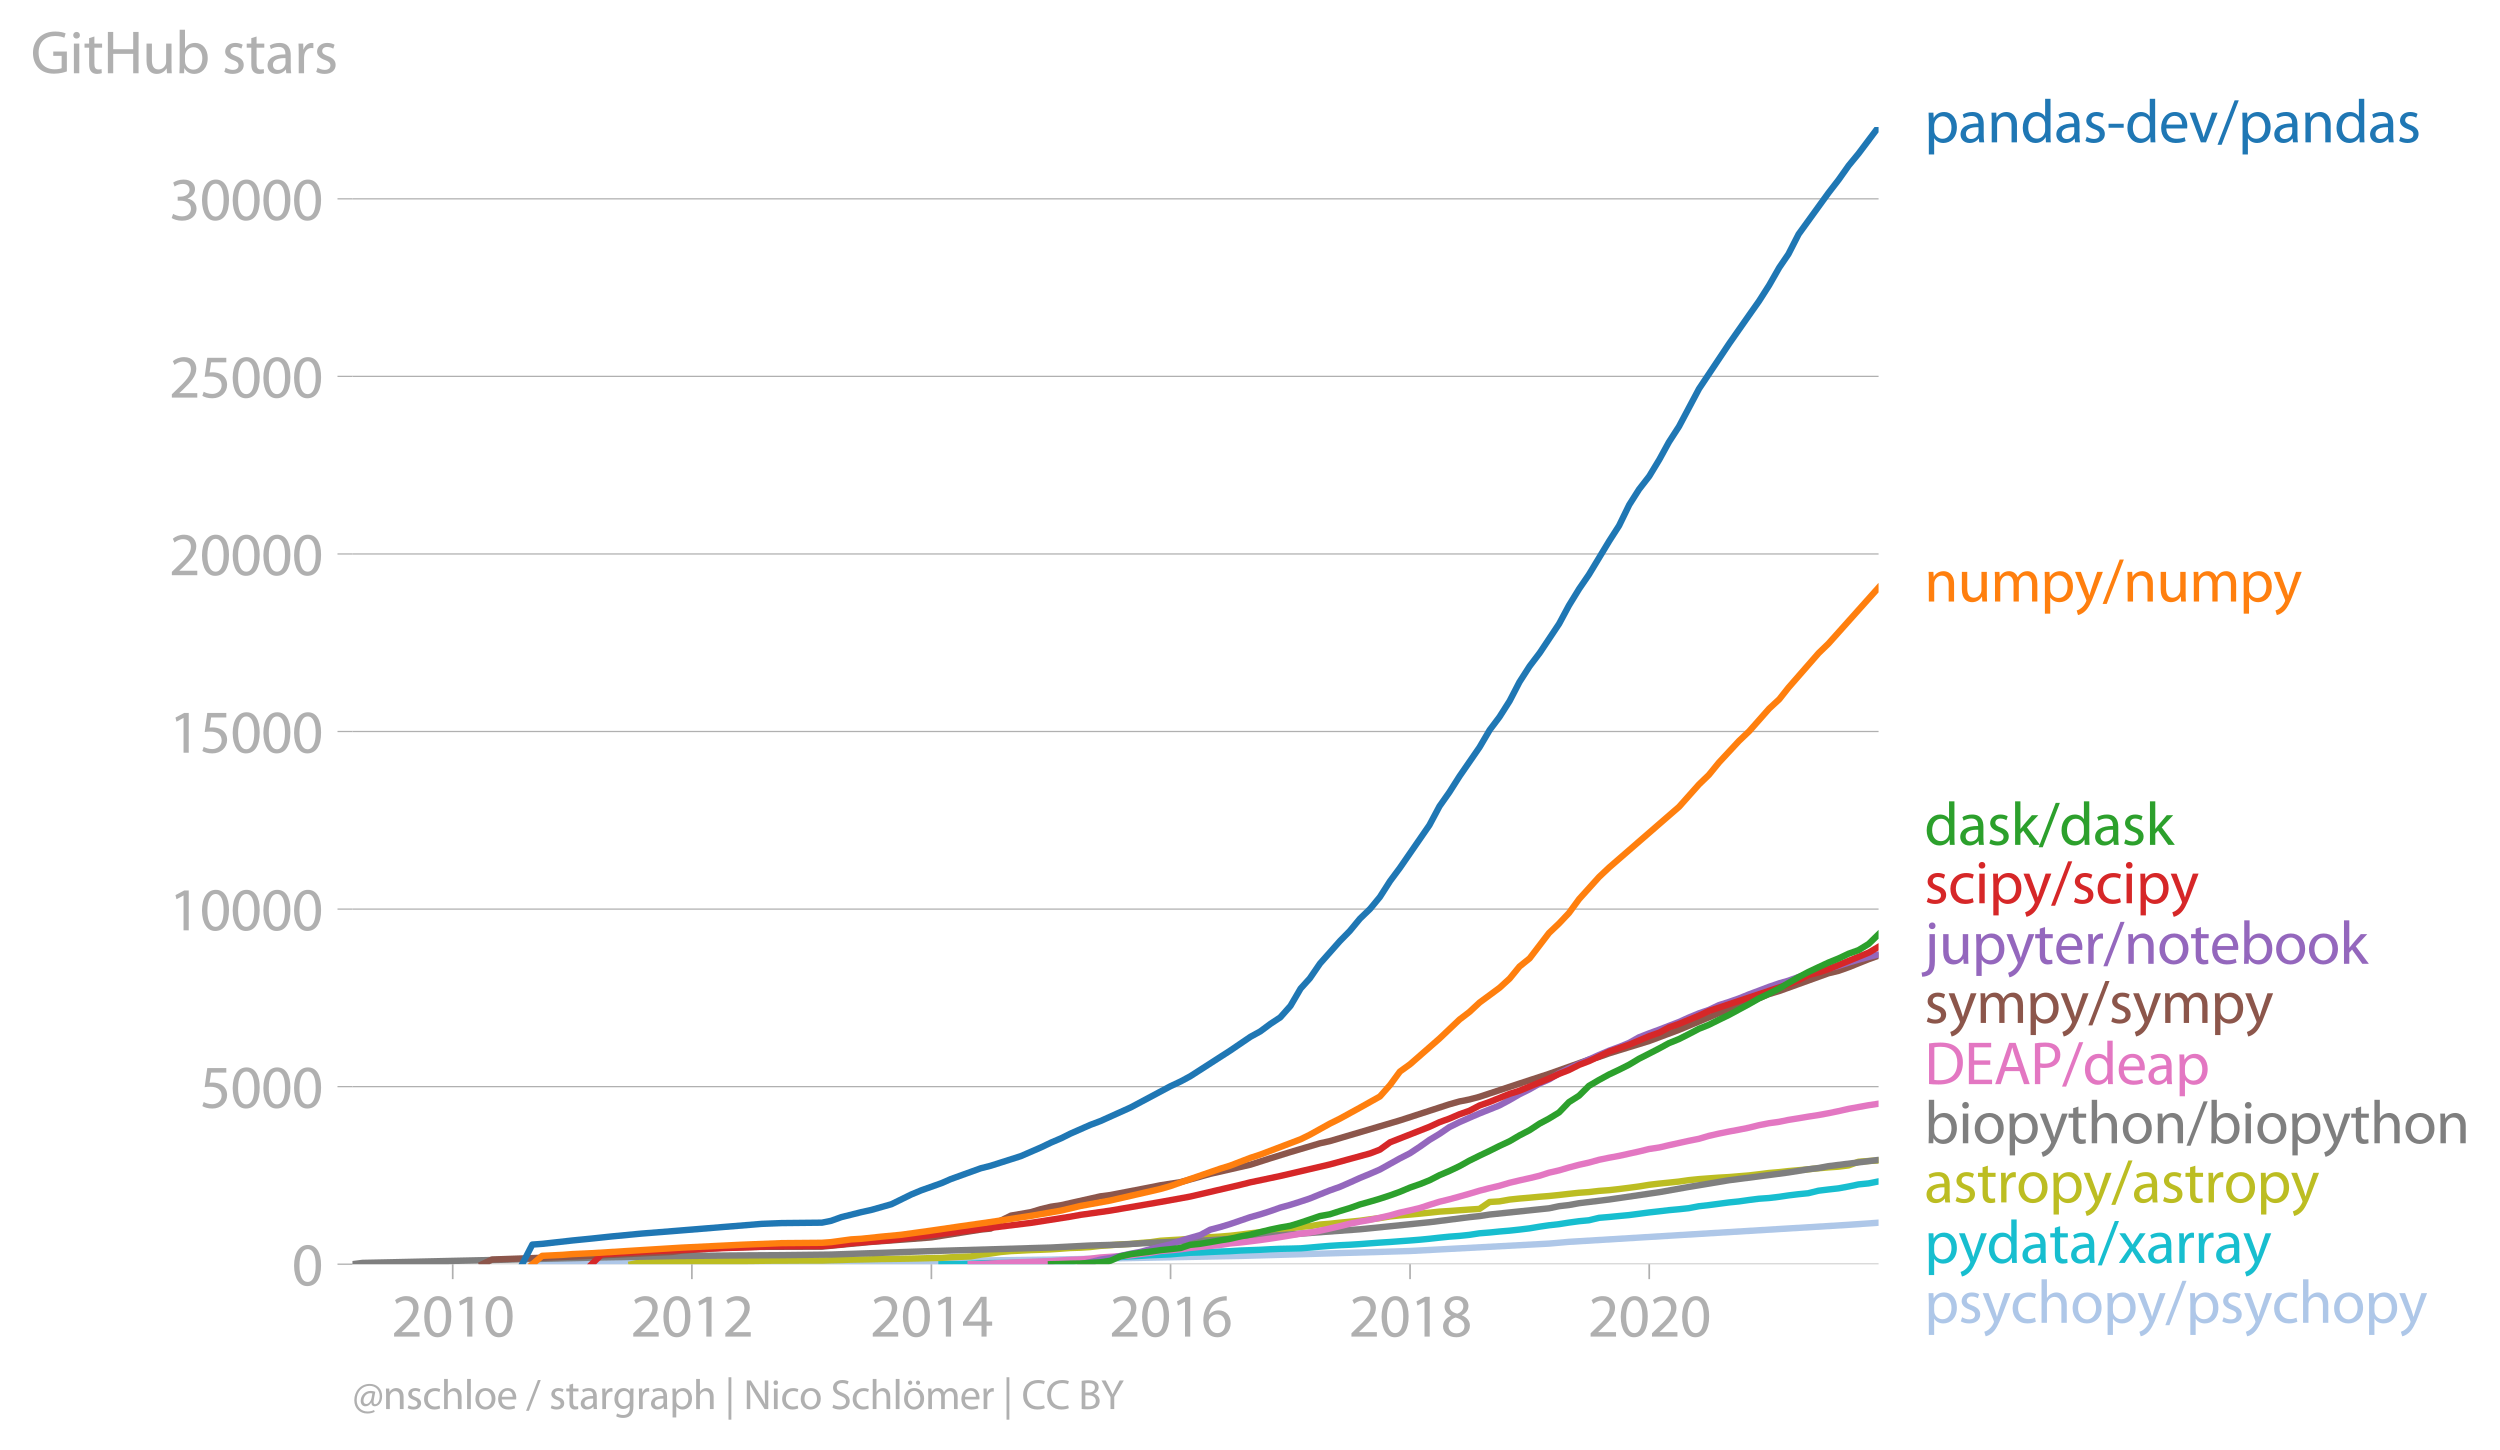 <svg xmlns:xlink="http://www.w3.org/1999/xlink" width="780.017" height="452.478" viewBox="0 0 585.013 339.359" xmlns="http://www.w3.org/2000/svg"><defs><style>*{stroke-linejoin:round;stroke-linecap:butt}</style></defs><g id="figure_1"><path d="M0 339.359h585.013V0H0v339.359z" style="fill:none" id="patch_1"/><g id="axes_1"><path d="M82.476 295.831h357.12V29.72H82.476v266.112z" style="fill:none" id="patch_2"/><g id="matplotlib.axis_1"><g id="xtick_1"><g id="line2d_1"><defs><path id="mf028fe406c" d="M0 0v3.5" style="stroke:#b0b0b0;stroke-width:.4"/></defs><use xlink:href="#mf028fe406c" x="105.937" y="295.831" style="fill:#b0b0b0;stroke:#b0b0b0;stroke-width:.4"/></g><g style="fill:#b0b0b0" transform="matrix(.14 0 0 -.14 91.574 312.771)" id="text_1"><defs><path id="MyriadPro-Regular-32" d="M2944 0v467H1075v13l333 307c877 845 1434 1466 1434 2234 0 595-378 1209-1274 1209-480 0-890-179-1178-422l180-397c192 160 505 352 883 352 621 0 825-390 825-813-6-627-486-1164-1548-2176L288 346V0h2656z" transform="scale(.016)"/><path id="MyriadPro-Regular-30" d="M1677 4230c-845 0-1447-768-1447-2163C243 691 794-70 1606-70c922 0 1447 780 1447 2195 0 1325-499 2105-1376 2105zm-32-435c582 0 845-672 845-1696 0-1062-276-1734-852-1734-512 0-844 614-844 1696 0 1133 358 1734 851 1734z" transform="scale(.016)"/><path id="MyriadPro-Regular-31" d="M1510 0h544v4160h-480l-908-486 108-429 724 390h12V0z" transform="scale(.016)"/></defs><use xlink:href="#MyriadPro-Regular-32"/><use xlink:href="#MyriadPro-Regular-30" x="51.3"/><use xlink:href="#MyriadPro-Regular-31" x="102.6"/><use xlink:href="#MyriadPro-Regular-30" x="153.9"/></g></g><g id="xtick_2"><use xlink:href="#mf028fe406c" x="161.904" y="295.831" style="fill:#b0b0b0;stroke:#b0b0b0;stroke-width:.4" id="line2d_2"/><g style="fill:#b0b0b0" transform="matrix(.14 0 0 -.14 147.541 312.771)" id="text_2"><use xlink:href="#MyriadPro-Regular-32"/><use xlink:href="#MyriadPro-Regular-30" x="51.3"/><use xlink:href="#MyriadPro-Regular-31" x="102.6"/><use xlink:href="#MyriadPro-Regular-32" x="153.9"/></g></g><g id="xtick_3"><use xlink:href="#mf028fe406c" x="217.949" y="295.831" style="fill:#b0b0b0;stroke:#b0b0b0;stroke-width:.4" id="line2d_3"/><g style="fill:#b0b0b0" transform="matrix(.14 0 0 -.14 203.586 312.771)" id="text_3"><defs><path id="MyriadPro-Regular-34" d="M2560 0v1133h582v441h-582v2586h-608L96 1504v-371h1933V0h531zM666 1574v13l1017 1415c115 192 218 371 346 614h19c-13-218-19-435-19-653V1574H666z" transform="scale(.016)"/></defs><use xlink:href="#MyriadPro-Regular-32"/><use xlink:href="#MyriadPro-Regular-30" x="51.3"/><use xlink:href="#MyriadPro-Regular-31" x="102.6"/><use xlink:href="#MyriadPro-Regular-34" x="153.9"/></g></g><g id="xtick_4"><use xlink:href="#mf028fe406c" x="273.916" y="295.831" style="fill:#b0b0b0;stroke:#b0b0b0;stroke-width:.4" id="line2d_4"/><g style="fill:#b0b0b0" transform="matrix(.14 0 0 -.14 259.553 312.771)" id="text_4"><defs><path id="MyriadPro-Regular-36" d="M2662 4224c-102 0-243-6-409-32-525-64-986-275-1331-614-410-410-704-1056-704-1876C218 621 800-70 1690-70c864 0 1382 704 1382 1465 0 813-518 1344-1254 1344-461 0-807-217-1005-480h-19c96 685 563 1331 1446 1479 160 25 307 32 422 25v461zM1690 365c-589 0-903 505-916 1190 0 103 26 186 64 250 154 301 468 512 807 512 518 0 857-359 857-954s-326-998-806-998h-6z" transform="scale(.016)"/></defs><use xlink:href="#MyriadPro-Regular-32"/><use xlink:href="#MyriadPro-Regular-30" x="51.3"/><use xlink:href="#MyriadPro-Regular-31" x="102.6"/><use xlink:href="#MyriadPro-Regular-36" x="153.9"/></g></g><g id="xtick_5"><use xlink:href="#mf028fe406c" x="329.961" y="295.831" style="fill:#b0b0b0;stroke:#b0b0b0;stroke-width:.4" id="line2d_5"/><g style="fill:#b0b0b0" transform="matrix(.14 0 0 -.14 315.598 312.771)" id="text_5"><defs><path id="MyriadPro-Regular-38" d="M1062 2170c-512-218-825-589-825-1114C237 448 762-70 1632-70c794 0 1414 486 1414 1209 0 506-320 871-838 1075v20c512 243 685 620 685 972 0 519-403 1024-1210 1024-729 0-1286-448-1286-1107 0-358 198-717 659-934l6-19zm583-1831c-531 0-851 371-832 794 0 397 262 717 749 857 563-160 915-403 915-908 0-423-327-743-832-743zm6 3488c506 0 704-345 704-678 0-378-275-634-633-755-480 128-794 352-794 768 0 358 256 665 723 665z" transform="scale(.016)"/></defs><use xlink:href="#MyriadPro-Regular-32"/><use xlink:href="#MyriadPro-Regular-30" x="51.3"/><use xlink:href="#MyriadPro-Regular-31" x="102.6"/><use xlink:href="#MyriadPro-Regular-38" x="153.9"/></g></g><g id="xtick_6"><use xlink:href="#mf028fe406c" x="385.929" y="295.831" style="fill:#b0b0b0;stroke:#b0b0b0;stroke-width:.4" id="line2d_6"/><g style="fill:#b0b0b0" transform="matrix(.14 0 0 -.14 371.565 312.771)" id="text_6"><use xlink:href="#MyriadPro-Regular-32"/><use xlink:href="#MyriadPro-Regular-30" x="51.3"/><use xlink:href="#MyriadPro-Regular-32" x="102.6"/><use xlink:href="#MyriadPro-Regular-30" x="153.9"/></g></g></g><g id="matplotlib.axis_2"><g id="ytick_1"><path d="M82.476 295.831h357.12" clip-path="url(#p587e8f7345)" style="fill:none;stroke:#b0b0b0;stroke-width:.3;stroke-linecap:square" id="line2d_7"/><g id="line2d_8"><defs><path id="m508b685735" d="M0 0h-3.5" style="stroke:#b0b0b0;stroke-width:.3"/></defs><use xlink:href="#m508b685735" x="82.476" y="295.831" style="fill:#b0b0b0;stroke:#b0b0b0;stroke-width:.3"/></g><use xlink:href="#MyriadPro-Regular-30" style="fill:#b0b0b0" transform="matrix(.14 0 0 -.14 68.295 300.801)" id="text_7"/></g><g id="ytick_2"><path d="M82.476 254.28h357.12" clip-path="url(#p587e8f7345)" style="fill:none;stroke:#b0b0b0;stroke-width:.3;stroke-linecap:square" id="line2d_9"/><use xlink:href="#m508b685735" x="82.476" y="254.28" style="fill:#b0b0b0;stroke:#b0b0b0;stroke-width:.3" id="line2d_10"/><g style="fill:#b0b0b0" transform="matrix(.14 0 0 -.14 46.75 259.25)" id="text_8"><defs><path id="MyriadPro-Regular-35" d="M2771 4160H781L512 2163c154 19 339 45 576 45 832 0 1190-384 1197-922 0-556-455-902-986-902-377 0-717 128-889 230L269 186C467 58 851-70 1306-70c902 0 1548 608 1548 1420 0 525-268 884-595 1069-256 154-576 224-896 224-153 0-243-13-339-25l160 1068h1587v474z" transform="scale(.016)"/></defs><use xlink:href="#MyriadPro-Regular-35"/><use xlink:href="#MyriadPro-Regular-30" x="51.3"/><use xlink:href="#MyriadPro-Regular-30" x="102.6"/><use xlink:href="#MyriadPro-Regular-30" x="153.9"/></g></g><g id="ytick_3"><path d="M82.476 212.728h357.12" clip-path="url(#p587e8f7345)" style="fill:none;stroke:#b0b0b0;stroke-width:.3;stroke-linecap:square" id="line2d_11"/><use xlink:href="#m508b685735" x="82.476" y="212.728" style="fill:#b0b0b0;stroke:#b0b0b0;stroke-width:.3" id="line2d_12"/><g style="fill:#b0b0b0" transform="matrix(.14 0 0 -.14 39.568 217.698)" id="text_9"><use xlink:href="#MyriadPro-Regular-31"/><use xlink:href="#MyriadPro-Regular-30" x="51.3"/><use xlink:href="#MyriadPro-Regular-30" x="102.6"/><use xlink:href="#MyriadPro-Regular-30" x="153.9"/><use xlink:href="#MyriadPro-Regular-30" x="205.2"/></g></g><g id="ytick_4"><path d="M82.476 171.177h357.12" clip-path="url(#p587e8f7345)" style="fill:none;stroke:#b0b0b0;stroke-width:.3;stroke-linecap:square" id="line2d_13"/><use xlink:href="#m508b685735" x="82.476" y="171.177" style="fill:#b0b0b0;stroke:#b0b0b0;stroke-width:.3" id="line2d_14"/><g style="fill:#b0b0b0" transform="matrix(.14 0 0 -.14 39.568 176.147)" id="text_10"><use xlink:href="#MyriadPro-Regular-31"/><use xlink:href="#MyriadPro-Regular-35" x="51.3"/><use xlink:href="#MyriadPro-Regular-30" x="102.6"/><use xlink:href="#MyriadPro-Regular-30" x="153.9"/><use xlink:href="#MyriadPro-Regular-30" x="205.2"/></g></g><g id="ytick_5"><path d="M82.476 129.626h357.12" clip-path="url(#p587e8f7345)" style="fill:none;stroke:#b0b0b0;stroke-width:.3;stroke-linecap:square" id="line2d_15"/><use xlink:href="#m508b685735" x="82.476" y="129.626" style="fill:#b0b0b0;stroke:#b0b0b0;stroke-width:.3" id="line2d_16"/><g style="fill:#b0b0b0" transform="matrix(.14 0 0 -.14 39.568 134.596)" id="text_11"><use xlink:href="#MyriadPro-Regular-32"/><use xlink:href="#MyriadPro-Regular-30" x="51.3"/><use xlink:href="#MyriadPro-Regular-30" x="102.6"/><use xlink:href="#MyriadPro-Regular-30" x="153.9"/><use xlink:href="#MyriadPro-Regular-30" x="205.2"/></g></g><g id="ytick_6"><path d="M82.476 88.074h357.12" clip-path="url(#p587e8f7345)" style="fill:none;stroke:#b0b0b0;stroke-width:.3;stroke-linecap:square" id="line2d_17"/><use xlink:href="#m508b685735" x="82.476" y="88.074" style="fill:#b0b0b0;stroke:#b0b0b0;stroke-width:.3" id="line2d_18"/><g style="fill:#b0b0b0" transform="matrix(.14 0 0 -.14 39.568 93.044)" id="text_12"><use xlink:href="#MyriadPro-Regular-32"/><use xlink:href="#MyriadPro-Regular-35" x="51.3"/><use xlink:href="#MyriadPro-Regular-30" x="102.6"/><use xlink:href="#MyriadPro-Regular-30" x="153.9"/><use xlink:href="#MyriadPro-Regular-30" x="205.2"/></g></g><g id="ytick_7"><path d="M82.476 46.523h357.12" clip-path="url(#p587e8f7345)" style="fill:none;stroke:#b0b0b0;stroke-width:.3;stroke-linecap:square" id="line2d_19"/><use xlink:href="#m508b685735" x="82.476" y="46.523" style="fill:#b0b0b0;stroke:#b0b0b0;stroke-width:.3" id="line2d_20"/><g style="fill:#b0b0b0" transform="matrix(.14 0 0 -.14 39.568 51.493)" id="text_13"><defs><path id="MyriadPro-Regular-33" d="M269 211C474 77 883-70 1350-70c999 0 1517 582 1517 1248 0 582-416 966-928 1068v13c512 186 768 551 768 979 0 506-371 992-1190 992-448 0-871-160-1088-320l147-409c179 128 499 275 832 275 518 0 730-294 730-627 0-493-519-704-928-704H896v-423h314c544 0 1068-249 1075-832 6-345-218-806-941-806-390 0-762 160-922 262L269 211z" transform="scale(.016)"/></defs><use xlink:href="#MyriadPro-Regular-33"/><use xlink:href="#MyriadPro-Regular-30" x="51.3"/><use xlink:href="#MyriadPro-Regular-30" x="102.6"/><use xlink:href="#MyriadPro-Regular-30" x="153.9"/><use xlink:href="#MyriadPro-Regular-30" x="205.2"/></g></g><g style="fill:#b0b0b0" transform="matrix(.14 0 0 -.14 7.2 17.14)" id="text_14"><defs><path id="MyriadPro-Regular-47" d="M3770 2266H2349v-448h877V531c-128-64-378-115-743-115-1005 0-1664 646-1664 1741 0 1081 685 1734 1735 1734 435 0 723-83 953-185l135 454c-186 90-576 198-1076 198-1446 0-2329-940-2336-2227 0-672 231-1248 602-1606 422-403 960-570 1613-570 582 0 1075 147 1325 237v2074z" transform="scale(.016)"/><path id="MyriadPro-Regular-69" d="M1030 0v3098H467V0h563zM749 4320c-205 0-352-154-352-352 0-192 141-346 339-346 224 0 365 154 358 346 0 198-134 352-345 352z" transform="scale(.016)"/><path id="MyriadPro-Regular-74" d="M595 3667v-569H115v-429h480V979c0-365 58-640 218-806C947 19 1158-70 1421-70c217 0 390 38 499 83l-26 422c-83-25-172-38-326-38-314 0-422 217-422 601v1671h806v429h-806v742l-551-173z" transform="scale(.016)"/><path id="MyriadPro-Regular-48" d="M486 4314V0h557v2022h2087V0h563v4314h-563V2509H1043v1805H486z" transform="scale(.016)"/><path id="MyriadPro-Regular-75" d="M3059 3098h-563V1197c0-103-19-205-51-288-103-250-365-512-743-512-512 0-691 397-691 985v1716H448V1286C448 198 1030-70 1517-70c550 0 877 326 1024 576h13l32-506h499c-19 243-26 525-26 845v2253z" transform="scale(.016)"/><path id="MyriadPro-Regular-62" d="M467 800c0-275-13-589-25-800h486l26 512h19c230-410 589-582 1037-582 691 0 1388 550 1388 1657 7 941-537 1581-1305 1581-499 0-858-224-1056-570h-13v1946H467V800zm557 998c0 90 19 167 32 231 115 429 474 691 858 691 601 0 921-531 921-1152 0-710-352-1190-941-1190-409 0-736 268-844 659-13 64-26 134-26 205v556z" transform="scale(.016)"/><path id="MyriadPro-Regular-73" d="M250 147C467 19 781-70 1120-70c736 0 1158 390 1158 934 0 461-275 730-812 934-404 154-589 269-589 525 0 231 185 423 518 423 288 0 512-103 634-180l141 410c-173 102-448 192-762 192-666 0-1069-410-1069-909 0-371 263-678 819-877 416-153 576-300 576-569 0-256-192-461-601-461-282 0-576 115-743 224L250 147z" transform="scale(.016)"/><path id="MyriadPro-Regular-61" d="M2643 1901c0 621-230 1267-1177 1267-391 0-762-109-1018-275l128-371c218 140 518 230 806 230 634 0 704-461 704-717v-64C890 1978 224 1568 224 819c0-448 320-889 947-889 442 0 775 217 947 460h20l44-390h512c-38 211-51 474-51 742v1159zm-544-858c0-57-13-121-32-179-89-262-345-518-749-518-288 0-531 172-531 537 0 602 698 711 1312 698v-538z" transform="scale(.016)"/><path id="MyriadPro-Regular-72" d="M467 0h557v1651c0 96 13 186 26 263 76 422 358 723 755 723 77 0 134-7 192-19v531c-51 13-96 19-160 19-378 0-717-262-858-678h-25l-20 608H442c19-288 25-602 25-967V0z" transform="scale(.016)"/></defs><use xlink:href="#MyriadPro-Regular-47"/><use xlink:href="#MyriadPro-Regular-69" x="64.6"/><use xlink:href="#MyriadPro-Regular-74" x="88"/><use xlink:href="#MyriadPro-Regular-48" x="121.1"/><use xlink:href="#MyriadPro-Regular-75" x="186.3"/><use xlink:href="#MyriadPro-Regular-62" x="241.4"/><use xlink:href="#MyriadPro-Regular-20" x="298.3"/><use xlink:href="#MyriadPro-Regular-73" x="319.5"/><use xlink:href="#MyriadPro-Regular-74" x="359.1"/><use xlink:href="#MyriadPro-Regular-61" x="392.2"/><use xlink:href="#MyriadPro-Regular-72" x="440.4"/><use xlink:href="#MyriadPro-Regular-73" x="473.1"/></g></g><path d="m124.567 295.831 2.3-.14 72.298-.35 46.768-.59 44.314-.856 14.107-.399 25.607-.756 32.507-1.729 4.677-.415 65.474-3.99 6.977-.49h0" clip-path="url(#p587e8f7345)" style="fill:none;stroke:#aec7e8;stroke-width:1.5;stroke-linecap:square" id="line2d_21"/><path d="m220.325 295.831 2.147-.016h2.377l2.3-.067 2.377-.124 2.3-.059 2.376-.024 2.377-.017 2.3-.125 2.377-.041 2.3-.025 2.377-.108 2.376-.05 2.147-.042 2.377-.15 2.3-.107 2.377-.108 2.3-.241 2.376-.39 2.377-.142 2.3-.117 2.377-.15 2.3-.09 2.376-.109 2.377-.207 2.224-.167 2.376-.066 2.3-.116 2.377-.108 2.3-.084 2.377-.15 2.377-.09 2.3-.084 2.376-.133 2.3-.091 2.377-.05 2.377-.066 2.146-.175 2.377-.216 2.3-.191 2.377-.15 2.3-.108 2.377-.15 2.376-.182 2.3-.166 2.377-.15 2.3-.174 2.377-.175 2.377-.191 2.146-.208 2.377-.266 2.3-.232 2.377-.175 2.3-.24 2.377-.367 2.376-.19 2.3-.233 2.377-.2 2.3-.25 2.377-.29 2.376-.399 2.147-.316 2.377-.266 2.3-.365 2.377-.324 2.3-.216 2.376-.574 2.377-.2 2.3-.224 2.377-.224 2.3-.3 2.377-.315 2.376-.266 2.224-.266 2.376-.216 2.3-.25 2.377-.456 2.3-.258 2.377-.316 2.377-.316 2.3-.232 2.376-.34 2.3-.292 2.377-.166 2.377-.283 2.147-.324 2.376-.29 2.3-.233 2.377-.582 2.3-.282 2.377-.266 2.376-.44 2.3-.483 2.377-.24 2.3-.458" clip-path="url(#p587e8f7345)" style="fill:none;stroke:#17becf;stroke-width:1.5;stroke-linecap:square" id="line2d_22"/><path d="m147.797 295.831 2.377-.482 2.377-.033 2.3-.016 2.377-.059 2.3-.016 2.376-.009 2.377-.033 2.223-.058 2.377-.025 2.3-.017h2.377l2.3-.016 2.377-.033 2.376-.025 2.3-.009 2.377-.008 2.3-.017h4.754l2.146-.074 2.377-.05 2.3-.083 2.377-.042 2.3-.05 2.377-.058 2.376-.025 2.3-.033 2.377-.042 2.3-.05 2.377-.066 2.376-.05 2.147-.141 2.377-.108 2.3-.092 2.377-.415 2.3-.258 2.376-.357 2.377-.216 2.3-.108 2.377-.125 2.3-.075 2.377-.1 2.376-.157 2.147-.158 2.377-.075 2.3-.15 2.377-.274 2.3-.15 2.376-.199 2.377-.1 2.3-.232 2.377-.183 2.3-.332 2.376-.15 2.377-.133 2.224-.2 2.376-.157 2.3-.2 2.377-.141 2.3-.191 2.377-.266 2.377-.308 2.3-.257 2.376-.283 2.3-.299 2.377-.324 2.377-.34 2.146-.159 2.377-.39 2.3-.183 2.377-.258 2.3-.216 2.377-.232 2.376-.333 2.3-.29 2.377-.383 2.3-.241 2.377-.191 2.377-.224 2.146-.217 2.377-.257 2.3-.141 2.377-.175 2.3-.166 2.377-.15 2.376-1.62 2.3-.142 2.377-.423 2.3-.241 2.377-.2 2.376-.224 2.147-.166 2.377-.241 2.3-.266 2.377-.258 2.3-.158 2.376-.274 2.377-.175 2.3-.257 2.377-.3 2.3-.307 2.377-.39 2.376-.283 2.224-.224 2.376-.25 2.3-.332 2.377-.241 2.3-.175 2.377-.174 2.377-.133 2.3-.191 2.376-.191 2.3-.275 2.377-.299 2.377-.2 2.147-.24 2.376-.208 2.3-.208 2.377-.24 2.3-.208 2.377-.167 2.376-.299 2.3-.848 2.377-.182 2.3-.125" clip-path="url(#p587e8f7345)" style="fill:none;stroke:#bcbd22;stroke-width:1.5;stroke-linecap:square" id="line2d_23"/><g style="fill:#1f77b4" transform="matrix(.14 0 0 -.14 450.31 33.304)" id="text_15"><defs><path id="MyriadPro-Regular-70" d="M467-1267h557V416h13c185-307 544-486 953-486 730 0 1408 550 1408 1664 0 940-563 1574-1312 1574-505 0-870-224-1100-602h-13l-26 532H442c12-295 25-615 25-1012v-3353zm557 3059c0 77 19 160 38 230 109 423 468 698 852 698 595 0 921-531 921-1152 0-710-345-1197-941-1197-403 0-742 269-844 659-13 71-26 148-26 231v531z" transform="scale(.016)"/><path id="MyriadPro-Regular-6e" d="M467 0h563v1862c0 96 13 192 39 263 96 313 384 576 755 576 531 0 717-416 717-915V0h563v1850c0 1062-666 1318-1094 1318-512 0-871-288-1024-582h-13l-32 512H442c19-256 25-519 25-839V0z" transform="scale(.016)"/><path id="MyriadPro-Regular-64" d="M2579 4544V2694h-13c-140 250-460 474-934 474-755 0-1395-634-1389-1664C243 563 819-70 1568-70c506 0 883 262 1056 608h13l25-538h506c-19 211-26 525-26 800v3744h-563zm0-3245c0-89-6-166-25-243-103-422-448-672-826-672-608 0-915 518-915 1146 0 684 345 1196 928 1196 422 0 729-294 813-652 19-71 25-167 25-237v-538z" transform="scale(.016)"/><path id="MyriadPro-Regular-2d" d="M192 1939v-416h1581v416H192z" transform="scale(.016)"/><path id="MyriadPro-Regular-65" d="M2957 1446c6 58 19 148 19 263 0 569-269 1459-1280 1459-902 0-1453-736-1453-1670C243 563 813-70 1766-70c493 0 832 108 1031 198l-96 403c-211-89-455-160-858-160-563 0-1049 314-1062 1075h2176zM787 1850c45 390 295 915 864 915 634 0 787-557 781-915H787z" transform="scale(.016)"/><path id="MyriadPro-Regular-76" d="M83 3098 1261 0h537l1216 3098h-588l-602-1741c-102-282-192-538-262-794h-20c-64 256-147 512-249 794L685 3098H83z" transform="scale(.016)"/><path id="MyriadPro-Regular-2f" d="m422-256 1792 4640h-435L-6-256h428z" transform="scale(.016)"/></defs><use xlink:href="#MyriadPro-Regular-70"/><use xlink:href="#MyriadPro-Regular-61" x="56.9"/><use xlink:href="#MyriadPro-Regular-6e" x="105.1"/><use xlink:href="#MyriadPro-Regular-64" x="160.6"/><use xlink:href="#MyriadPro-Regular-61" x="217"/><use xlink:href="#MyriadPro-Regular-73" x="265.2"/><use xlink:href="#MyriadPro-Regular-2d" x="304.8"/><use xlink:href="#MyriadPro-Regular-64" x="335.5"/><use xlink:href="#MyriadPro-Regular-65" x="391.9"/><use xlink:href="#MyriadPro-Regular-76" x="442"/><use xlink:href="#MyriadPro-Regular-2f" x="490.1"/><use xlink:href="#MyriadPro-Regular-70" x="524.4"/><use xlink:href="#MyriadPro-Regular-61" x="581.3"/><use xlink:href="#MyriadPro-Regular-6e" x="629.5"/><use xlink:href="#MyriadPro-Regular-64" x="685"/><use xlink:href="#MyriadPro-Regular-61" x="741.4"/><use xlink:href="#MyriadPro-Regular-73" x="789.6"/></g><g style="fill:#ff7f0e" transform="matrix(.14 0 0 -.14 450.31 140.758)" id="text_16"><defs><path id="MyriadPro-Regular-6d" d="M467 0h551v1869c0 96 12 192 44 275 90 282 346 563 698 563 429 0 646-358 646-851V0h551v1914c0 102 19 204 45 281 96 275 345 512 665 512 455 0 672-358 672-953V0h551v1824c0 1075-608 1344-1018 1344-294 0-499-77-685-218-128-96-249-230-345-403h-13c-135 365-455 621-877 621-512 0-800-275-973-570h-19l-26 500H442c19-256 25-519 25-839V0z" transform="scale(.016)"/><path id="MyriadPro-Regular-79" d="M58 3098 1203 243c26-70 39-115 39-147s-20-77-45-134c-128-288-320-506-474-628-166-140-352-230-493-275l141-473c141 25 416 121 691 364 384 333 660 877 1063 1940l845 2208h-596l-614-1818c-77-224-141-461-198-646h-13c-51 185-128 428-199 633L672 3098H58z" transform="scale(.016)"/></defs><use xlink:href="#MyriadPro-Regular-6e"/><use xlink:href="#MyriadPro-Regular-75" x="55.5"/><use xlink:href="#MyriadPro-Regular-6d" x="110.6"/><use xlink:href="#MyriadPro-Regular-70" x="194"/><use xlink:href="#MyriadPro-Regular-79" x="250.9"/><use xlink:href="#MyriadPro-Regular-2f" x="298"/><use xlink:href="#MyriadPro-Regular-6e" x="332.3"/><use xlink:href="#MyriadPro-Regular-75" x="387.8"/><use xlink:href="#MyriadPro-Regular-6d" x="442.9"/><use xlink:href="#MyriadPro-Regular-70" x="526.3"/><use xlink:href="#MyriadPro-Regular-79" x="583.2"/></g><g style="fill:#2ca02c" transform="matrix(.14 0 0 -.14 450.31 197.697)" id="text_17"><defs><path id="MyriadPro-Regular-6b" d="M1024 4544H467V0h557v1165l288 320L2381 0h685L1702 1824l1197 1274h-678l-909-1069c-90-109-198-243-275-352h-13v2867z" transform="scale(.016)"/></defs><use xlink:href="#MyriadPro-Regular-64"/><use xlink:href="#MyriadPro-Regular-61" x="56.4"/><use xlink:href="#MyriadPro-Regular-73" x="104.6"/><use xlink:href="#MyriadPro-Regular-6b" x="144.2"/><use xlink:href="#MyriadPro-Regular-2f" x="191.1"/><use xlink:href="#MyriadPro-Regular-64" x="225.4"/><use xlink:href="#MyriadPro-Regular-61" x="281.8"/><use xlink:href="#MyriadPro-Regular-73" x="330"/><use xlink:href="#MyriadPro-Regular-6b" x="369.6"/></g><g style="fill:#d62728" transform="matrix(.14 0 0 -.14 450.31 211.375)" id="text_18"><defs><path id="MyriadPro-Regular-63" d="M2579 538c-160-71-371-154-691-154-614 0-1075 442-1075 1158 0 647 384 1172 1094 1172 307 0 519-71 653-148l128 436c-154 76-448 160-781 160-1011 0-1664-692-1664-1645C243 570 851-70 1786-70c416 0 742 108 889 185l-96 423z" transform="scale(.016)"/></defs><use xlink:href="#MyriadPro-Regular-73"/><use xlink:href="#MyriadPro-Regular-63" x="39.6"/><use xlink:href="#MyriadPro-Regular-69" x="84.4"/><use xlink:href="#MyriadPro-Regular-70" x="107.8"/><use xlink:href="#MyriadPro-Regular-79" x="164.7"/><use xlink:href="#MyriadPro-Regular-2f" x="211.8"/><use xlink:href="#MyriadPro-Regular-73" x="246.1"/><use xlink:href="#MyriadPro-Regular-63" x="285.7"/><use xlink:href="#MyriadPro-Regular-69" x="330.5"/><use xlink:href="#MyriadPro-Regular-70" x="353.9"/><use xlink:href="#MyriadPro-Regular-79" x="410.8"/></g><g style="fill:#9467bd" transform="matrix(.14 0 0 -.14 450.31 225.536)" id="text_19"><defs><path id="MyriadPro-Regular-6a" d="M-230-1350c300 0 710 102 960 352 275 281 371 672 371 1273v2823H538V493c0-743-58-992-212-1165C192-819-32-890-288-909l58-441zM826 4320c-212 0-359-154-359-352 0-186 135-346 346-346 224 0 358 160 352 346 0 198-135 352-339 352z" transform="scale(.016)"/><path id="MyriadPro-Regular-6f" d="M1779 3168c-857 0-1536-608-1536-1645C243 544 890-70 1728-70c749 0 1542 499 1542 1644 0 948-601 1594-1491 1594zm-13-422c666 0 928-666 928-1191 0-697-403-1203-940-1203-551 0-941 512-941 1190 0 589 288 1204 953 1204z" transform="scale(.016)"/></defs><use xlink:href="#MyriadPro-Regular-6a"/><use xlink:href="#MyriadPro-Regular-75" x="24.3"/><use xlink:href="#MyriadPro-Regular-70" x="79.4"/><use xlink:href="#MyriadPro-Regular-79" x="136.3"/><use xlink:href="#MyriadPro-Regular-74" x="183.4"/><use xlink:href="#MyriadPro-Regular-65" x="216.5"/><use xlink:href="#MyriadPro-Regular-72" x="266.6"/><use xlink:href="#MyriadPro-Regular-2f" x="299.3"/><use xlink:href="#MyriadPro-Regular-6e" x="333.6"/><use xlink:href="#MyriadPro-Regular-6f" x="389.1"/><use xlink:href="#MyriadPro-Regular-74" x="444"/><use xlink:href="#MyriadPro-Regular-65" x="477.1"/><use xlink:href="#MyriadPro-Regular-62" x="527.2"/><use xlink:href="#MyriadPro-Regular-6f" x="584.1"/><use xlink:href="#MyriadPro-Regular-6f" x="639"/><use xlink:href="#MyriadPro-Regular-6b" x="693.9"/></g><g style="fill:#8c564b" transform="matrix(.14 0 0 -.14 450.31 239.375)" id="text_20"><use xlink:href="#MyriadPro-Regular-73"/><use xlink:href="#MyriadPro-Regular-79" x="39.6"/><use xlink:href="#MyriadPro-Regular-6d" x="86.7"/><use xlink:href="#MyriadPro-Regular-70" x="170.1"/><use xlink:href="#MyriadPro-Regular-79" x="227"/><use xlink:href="#MyriadPro-Regular-2f" x="274.1"/><use xlink:href="#MyriadPro-Regular-73" x="308.4"/><use xlink:href="#MyriadPro-Regular-79" x="348"/><use xlink:href="#MyriadPro-Regular-6d" x="395.1"/><use xlink:href="#MyriadPro-Regular-70" x="478.5"/><use xlink:href="#MyriadPro-Regular-79" x="535.4"/></g><g style="fill:#e377c2" transform="matrix(.14 0 0 -.14 450.31 253.697)" id="text_21"><defs><path id="MyriadPro-Regular-44" d="M486 13c282-32 615-51 1012-51 838 0 1504 217 1907 620 403 397 621 973 621 1677 0 698-224 1197-608 1549-378 352-948 538-1748 538-441 0-844-39-1184-90V13zm557 3833c147 32 365 58 653 58 1178 0 1754-646 1747-1664 0-1165-646-1830-1837-1830-217 0-422 6-563 32v3404z" transform="scale(.016)"/><path id="MyriadPro-Regular-45" d="M2720 2483H1043v1363h1773v468H486V0h2426v467H1043v1555h1677v461z" transform="scale(.016)"/><path id="MyriadPro-Regular-41" d="M2714 1357 3174 0h596L2298 4314h-672L160 0h576l448 1357h1530zm-1415 435 423 1248c83 262 153 525 217 781h13c64-250 128-506 224-787l422-1242H1299z" transform="scale(.016)"/><path id="MyriadPro-Regular-50" d="M486 0h557v1728c128-32 282-38 448-38 544 0 1024 160 1319 473 217 224 332 531 332 922 0 384-140 697-377 902-256 231-659 359-1210 359-448 0-800-39-1069-84V0zm557 3859c96 26 282 45 525 45 614 0 1018-275 1018-845 0-595-410-921-1082-921-186 0-339 12-461 44v1677z" transform="scale(.016)"/></defs><use xlink:href="#MyriadPro-Regular-44"/><use xlink:href="#MyriadPro-Regular-45" x="66.6"/><use xlink:href="#MyriadPro-Regular-41" x="115.8"/><use xlink:href="#MyriadPro-Regular-50" x="177"/><use xlink:href="#MyriadPro-Regular-2f" x="230.2"/><use xlink:href="#MyriadPro-Regular-64" x="264.5"/><use xlink:href="#MyriadPro-Regular-65" x="320.9"/><use xlink:href="#MyriadPro-Regular-61" x="371"/><use xlink:href="#MyriadPro-Regular-70" x="419.2"/></g><g style="fill:#7f7f7f" transform="matrix(.14 0 0 -.14 450.31 267.536)" id="text_22"><defs><path id="MyriadPro-Regular-68" d="M467 0h563v1869c0 109 7 192 39 269 102 307 390 563 755 563 531 0 717-423 717-922V0h563v1843c0 1069-666 1325-1082 1325-211 0-409-64-576-160-172-96-313-237-403-397h-13v1933H467V0z" transform="scale(.016)"/></defs><use xlink:href="#MyriadPro-Regular-62"/><use xlink:href="#MyriadPro-Regular-69" x="56.9"/><use xlink:href="#MyriadPro-Regular-6f" x="80.3"/><use xlink:href="#MyriadPro-Regular-70" x="135.2"/><use xlink:href="#MyriadPro-Regular-79" x="192.1"/><use xlink:href="#MyriadPro-Regular-74" x="239.2"/><use xlink:href="#MyriadPro-Regular-68" x="272.3"/><use xlink:href="#MyriadPro-Regular-6f" x="327.8"/><use xlink:href="#MyriadPro-Regular-6e" x="382.7"/><use xlink:href="#MyriadPro-Regular-2f" x="438.2"/><use xlink:href="#MyriadPro-Regular-62" x="472.5"/><use xlink:href="#MyriadPro-Regular-69" x="529.4"/><use xlink:href="#MyriadPro-Regular-6f" x="552.8"/><use xlink:href="#MyriadPro-Regular-70" x="607.7"/><use xlink:href="#MyriadPro-Regular-79" x="664.6"/><use xlink:href="#MyriadPro-Regular-74" x="711.7"/><use xlink:href="#MyriadPro-Regular-68" x="744.8"/><use xlink:href="#MyriadPro-Regular-6f" x="800.3"/><use xlink:href="#MyriadPro-Regular-6e" x="855.2"/></g><g style="fill:#bcbd22" transform="matrix(.14 0 0 -.14 450.31 281.375)" id="text_23"><use xlink:href="#MyriadPro-Regular-61"/><use xlink:href="#MyriadPro-Regular-73" x="48.2"/><use xlink:href="#MyriadPro-Regular-74" x="87.8"/><use xlink:href="#MyriadPro-Regular-72" x="120.9"/><use xlink:href="#MyriadPro-Regular-6f" x="153.6"/><use xlink:href="#MyriadPro-Regular-70" x="208.5"/><use xlink:href="#MyriadPro-Regular-79" x="265.4"/><use xlink:href="#MyriadPro-Regular-2f" x="312.5"/><use xlink:href="#MyriadPro-Regular-61" x="346.8"/><use xlink:href="#MyriadPro-Regular-73" x="395"/><use xlink:href="#MyriadPro-Regular-74" x="434.6"/><use xlink:href="#MyriadPro-Regular-72" x="467.7"/><use xlink:href="#MyriadPro-Regular-6f" x="500.4"/><use xlink:href="#MyriadPro-Regular-70" x="555.3"/><use xlink:href="#MyriadPro-Regular-79" x="612.2"/></g><g style="fill:#17becf" transform="matrix(.14 0 0 -.14 450.31 295.536)" id="text_24"><defs><path id="MyriadPro-Regular-78" d="m102 3098 1050-1517L51 0h621l448 698c115 185 224 345 326 537h13c109-185 211-358 333-537L2246 0h640L1798 1600l1056 1498h-608l-435-660c-102-166-205-326-307-512h-19c-103 173-199 333-314 506l-441 666H102z" transform="scale(.016)"/></defs><use xlink:href="#MyriadPro-Regular-70"/><use xlink:href="#MyriadPro-Regular-79" x="56.9"/><use xlink:href="#MyriadPro-Regular-64" x="104"/><use xlink:href="#MyriadPro-Regular-61" x="160.4"/><use xlink:href="#MyriadPro-Regular-74" x="208.6"/><use xlink:href="#MyriadPro-Regular-61" x="241.7"/><use xlink:href="#MyriadPro-Regular-2f" x="289.9"/><use xlink:href="#MyriadPro-Regular-78" x="324.2"/><use xlink:href="#MyriadPro-Regular-61" x="370.5"/><use xlink:href="#MyriadPro-Regular-72" x="418.7"/><use xlink:href="#MyriadPro-Regular-72" x="451.4"/><use xlink:href="#MyriadPro-Regular-61" x="484.1"/><use xlink:href="#MyriadPro-Regular-79" x="532.3"/></g><g style="fill:#aec7e8" transform="matrix(.14 0 0 -.14 450.31 309.536)" id="text_25"><use xlink:href="#MyriadPro-Regular-70"/><use xlink:href="#MyriadPro-Regular-73" x="56.9"/><use xlink:href="#MyriadPro-Regular-79" x="96.5"/><use xlink:href="#MyriadPro-Regular-63" x="143.6"/><use xlink:href="#MyriadPro-Regular-68" x="188.4"/><use xlink:href="#MyriadPro-Regular-6f" x="243.9"/><use xlink:href="#MyriadPro-Regular-70" x="298.8"/><use xlink:href="#MyriadPro-Regular-79" x="355.7"/><use xlink:href="#MyriadPro-Regular-2f" x="402.8"/><use xlink:href="#MyriadPro-Regular-70" x="437.1"/><use xlink:href="#MyriadPro-Regular-73" x="494"/><use xlink:href="#MyriadPro-Regular-79" x="533.6"/><use xlink:href="#MyriadPro-Regular-63" x="580.7"/><use xlink:href="#MyriadPro-Regular-68" x="625.5"/><use xlink:href="#MyriadPro-Regular-6f" x="681"/><use xlink:href="#MyriadPro-Regular-70" x="735.9"/><use xlink:href="#MyriadPro-Regular-79" x="792.8"/></g><g style="fill:#b0b0b0" transform="matrix(.097 0 0 -.097 82.476 329.73)" id="text_26"><defs><path id="MyriadPro-Regular-40" d="M2867 1632c-70-397-409-870-781-870-281 0-422 204-422 486 0 621 454 1152 1018 1152 147 0 256-26 320-45l-135-723zm384-1773c-262-147-601-224-966-224-947 0-1645 666-1645 1735 0 1299 877 2131 1920 2131 992 0 1549-672 1549-1600 0-743-365-1178-691-1171-212 6-288 230-192 716l217 1159c-166 77-409 134-685 134-889 0-1516-723-1516-1517 0-505 320-806 691-806 384 0 678 186 902 563h26c-19-390 217-563 473-563 602 0 1140 563 1140 1523 0 1069-749 1856-1863 1856-1421 0-2336-1145-2336-2464C275 96 1165-672 2214-672c429 0 788 70 1140 256l-103 275z" transform="scale(.016)"/><path id="MyriadPro-Regular-6c" d="M467 0h563v4544H467V0z" transform="scale(.016)"/><path id="MyriadPro-Regular-67" d="M3110 2246c0 378 13 628 26 852h-493l-25-468h-13c-135 256-429 538-967 538-710 0-1395-595-1395-1645C243 666 794 13 1562 13c480 0 812 230 985 518h13V186c0-781-422-1082-998-1082-384 0-704 115-909 243l-141-429c250-166 659-256 1030-256 391 0 826 90 1127 372 301 268 441 704 441 1414v1798zm-556-928c0-96-13-204-45-300-122-359-435-576-781-576-608 0-915 505-915 1113 0 717 384 1171 921 1171 410 0 685-268 788-595 25-77 32-160 32-256v-557z" transform="scale(.016)"/><path id="MyriadPro-Regular-7c" d="M550 4800v-6400h429v6400H550z" transform="scale(.016)"/><path id="MyriadPro-Regular-4e" d="M1011 0v1843c0 717-13 1235-45 1779l20 7c217-467 505-960 806-1440L3162 0h563v4314h-525V2509c0-672 13-1197 64-1773l-13-6c-205 441-454 896-774 1401L1094 4314H486V0h525z" transform="scale(.016)"/><path id="MyriadPro-Regular-53" d="M269 211C499 58 954-70 1370-70c1017 0 1510 582 1510 1248 0 633-371 985-1101 1267-595 230-857 429-857 832 0 294 224 646 812 646 391 0 679-128 820-205l153 455c-192 109-512 211-953 211-839 0-1396-499-1396-1171 0-608 436-973 1140-1223 582-224 812-454 812-857 0-435-332-736-902-736-384 0-749 128-998 281L269 211z" transform="scale(.016)"/><path id="MyriadPro-Regular-f6" d="M1165 3648c185 0 313 154 313 326 0 186-134 327-313 327s-327-147-327-327c0-172 135-326 320-326h7zm1184 0c185 0 313 154 313 326 0 186-134 327-313 327s-320-147-320-327c0-172 128-326 313-326h7zm-570-480c-857 0-1536-608-1536-1645C243 544 890-70 1728-70c749 0 1542 499 1542 1644 0 948-601 1594-1491 1594zm-13-422c666 0 928-666 928-1191 0-697-403-1203-940-1203-551 0-941 512-941 1190 0 589 288 1204 953 1204z" transform="scale(.016)"/><path id="MyriadPro-Regular-43" d="M3386 582c-224-108-570-179-909-179-1050 0-1658 679-1658 1735 0 1132 672 1779 1683 1779 359 0 660-77 871-179l134 454c-147 77-486 192-1024 192-1337 0-2253-915-2253-2266C230 704 1146-70 2362-70c524 0 934 108 1139 211l-115 441z" transform="scale(.016)"/><path id="MyriadPro-Regular-42" d="M486 13c186-26 480-51 864-51 704 0 1191 128 1492 403 217 211 364 493 364 864 0 640-480 979-889 1081v13c454 167 729 531 729 947 0 340-134 596-358 762-269 218-627 314-1184 314-390 0-774-39-1018-90V13zm557 3865c90 20 237 39 493 39 563 0 947-199 947-704 0-416-345-723-934-723h-506v1388zm0-1811h461c608 0 1114-243 1114-832 0-627-532-838-1108-838-198 0-358 6-467 25v1645z" transform="scale(.016)"/><path id="MyriadPro-Regular-59" d="M2010 0v1837l1446 2477h-634l-620-1191c-167-326-314-608-436-889h-12c-135 300-263 563-429 889L717 4314H83l1363-2484V0h564z" transform="scale(.016)"/></defs><use xlink:href="#MyriadPro-Regular-40"/><use xlink:href="#MyriadPro-Regular-6e" x="73.7"/><use xlink:href="#MyriadPro-Regular-73" x="129.2"/><use xlink:href="#MyriadPro-Regular-63" x="168.8"/><use xlink:href="#MyriadPro-Regular-68" x="213.6"/><use xlink:href="#MyriadPro-Regular-6c" x="269.1"/><use xlink:href="#MyriadPro-Regular-6f" x="292.7"/><use xlink:href="#MyriadPro-Regular-65" x="347.6"/><use xlink:href="#MyriadPro-Regular-20" x="397.7"/><use xlink:href="#MyriadPro-Regular-2f" x="418.9"/><use xlink:href="#MyriadPro-Regular-20" x="453.2"/><use xlink:href="#MyriadPro-Regular-73" x="474.4"/><use xlink:href="#MyriadPro-Regular-74" x="514"/><use xlink:href="#MyriadPro-Regular-61" x="547.1"/><use xlink:href="#MyriadPro-Regular-72" x="595.3"/><use xlink:href="#MyriadPro-Regular-67" x="628"/><use xlink:href="#MyriadPro-Regular-72" x="683.9"/><use xlink:href="#MyriadPro-Regular-61" x="716.6"/><use xlink:href="#MyriadPro-Regular-70" x="764.8"/><use xlink:href="#MyriadPro-Regular-68" x="821.7"/><use xlink:href="#MyriadPro-Regular-20" x="877.2"/><use xlink:href="#MyriadPro-Regular-7c" x="898.4"/><use xlink:href="#MyriadPro-Regular-20" x="922.3"/><use xlink:href="#MyriadPro-Regular-4e" x="943.5"/><use xlink:href="#MyriadPro-Regular-69" x="1009.3"/><use xlink:href="#MyriadPro-Regular-63" x="1032.7"/><use xlink:href="#MyriadPro-Regular-6f" x="1077.5"/><use xlink:href="#MyriadPro-Regular-20" x="1132.4"/><use xlink:href="#MyriadPro-Regular-53" x="1153.6"/><use xlink:href="#MyriadPro-Regular-63" x="1202.9"/><use xlink:href="#MyriadPro-Regular-68" x="1247.7"/><use xlink:href="#MyriadPro-Regular-6c" x="1303.2"/><use xlink:href="#MyriadPro-Regular-f6" x="1326.8"/><use xlink:href="#MyriadPro-Regular-6d" x="1381.7"/><use xlink:href="#MyriadPro-Regular-65" x="1465.1"/><use xlink:href="#MyriadPro-Regular-72" x="1515.2"/><use xlink:href="#MyriadPro-Regular-20" x="1547.9"/><use xlink:href="#MyriadPro-Regular-7c" x="1569.1"/><use xlink:href="#MyriadPro-Regular-20" x="1593"/><use xlink:href="#MyriadPro-Regular-43" x="1614.2"/><use xlink:href="#MyriadPro-Regular-43" x="1672.2"/><use xlink:href="#MyriadPro-Regular-20" x="1730.2"/><use xlink:href="#MyriadPro-Regular-42" x="1751.4"/><use xlink:href="#MyriadPro-Regular-59" x="1805.6"/></g><path d="m82.476 295.831 2.377-.307 6.977-.15 48.99-1.122 4.677-.083 11.73-.232 13.954-.15 11.73-.075 11.577-.141 23.46-.814 27.985-.831 9.2-.474 7.053-.208 7.054-.424 13.953-.606 35.038-2.552 16.253-1.653 9.354-1.189 2.377-.25 2.376-.365 13.877-1.454 2.377-.499 2.3-.266 2.377-.432 7.053-.864 11.73-1.72 6.9-1.222 9.43-1.57 9.354-1.214 4.524-.598 4.676-.756 2.377-.291 2.3-.432 11.73-1.463h0" clip-path="url(#p587e8f7345)" style="fill:none;stroke:#7f7f7f;stroke-width:1.5;stroke-linecap:square" id="line2d_24"/><path d="m227.149 295.831 2.377-.033 2.3-.125 2.376-.108 2.377-.124 2.3-.083 2.377-.083 2.3-.084 2.377-.083 2.376-.166 2.147-.124 2.377-.092 2.3-.183 2.377-.29 2.3-.15 2.376-.141 2.377-.192 2.3-.332 2.377-.283 2.3-.415 2.376-.183 2.377-.224 2.224-.316 2.376-.233 2.3-.224 2.377-.233 2.3-.349 2.377-.224 2.377-.283 2.3-.29 2.376-.341 2.3-.35 2.377-.39 2.377-.415 2.146-.25 2.377-.44 2.3-.515 2.377-.557 2.3-.565 2.377-.482 2.376-.424 2.3-.49 2.377-.549 2.3-.656 2.377-.524 2.377-.573 2.146-.707 2.377-.74 2.3-.565 2.377-.648 2.3-.648 2.377-.715 2.376-.615 2.3-.54 2.377-.706 2.3-.549 2.377-.531 2.376-.574 2.147-.698 2.377-.548 2.3-.674 2.377-.631 2.3-.515 2.376-.657 2.377-.49 2.3-.424 2.377-.524 2.3-.506 2.377-.582 2.376-.358 2.224-.523 2.376-.524 2.3-.507 2.377-.473 2.3-.682 2.377-.54 2.377-.482 2.3-.424 2.376-.482 2.3-.573 2.377-.465 2.377-.333 2.147-.44 2.376-.383 2.3-.39 2.377-.366 2.3-.424 2.377-.49 2.376-.54 2.3-.416 2.377-.432 2.3-.349" clip-path="url(#p587e8f7345)" style="fill:none;stroke:#e377c2;stroke-width:1.5;stroke-linecap:square" id="line2d_25"/><path d="m112.837 295.831 2.3-1.097 14.107-.498 7.053-.266 18.554-.898 2.377-.108 2.3-.315 9.353-.649 9.354-.232 14.107-.05 6.823-.665 4.677-.432 9.43-.698 4.677-.366 11.577-1.828 2.3-.233 2.376-1.87 2.377-1.171 4.677-.807 2.3-.698 2.377-.573 2.376-.357 9.2-2.07 2.3-.299 9.43-1.82 2.3-.465 4.754-.748 6.9-1.928 9.43-2.152 4.677-1.496 4.677-1.455 6.9-2.044 2.3-.507 16.407-4.853 11.577-3.765 2.377-.673 2.3-.457 2.377-.631 9.353-3.1 6.9-2.26 9.354-3.325 2.376-.648 2.377-.847 9.354-2.884 6.976-2.61 9.354-3.914 2.377-.748 2.3-.856 2.376-.764 2.3-1.122 2.377-.964 2.377-.715 11.5-4.147 2.377-.573 2.376-.848 4.677-1.878 2.3-.83h0" clip-path="url(#p587e8f7345)" style="fill:none;stroke:#8c564b;stroke-width:1.5;stroke-linecap:square" id="line2d_26"/><path d="m252.833 295.831 2.3-.482 2.377-.598 2.3-.34 2.376-.516 2.377-.515 2.3-.432 2.377-.649 2.3-.556 2.376-.557 2.377-.848 2.224-.656 2.376-.682 2.3-1.246 2.377-.624 2.3-.698 2.377-.814 2.377-.814 2.3-.64 2.376-.765 2.3-.814 2.377-.657 2.377-.756 2.146-.715 2.377-.964 2.3-.922 2.377-.84 2.3-1.005 2.377-1.072 2.376-.98 2.3-.998 2.377-1.321 2.3-1.28 2.377-1.213 2.377-1.58 2.146-1.52 2.377-1.43 2.3-1.57 2.377-1.172 2.3-1.014 2.377-1.022 2.376-.947 2.3-.93 2.377-1.272 2.3-1.338 2.377-1.172 2.376-1.371 2.147-.923 2.377-1.437 2.3-1.147 2.377-1.064 2.3-1.014 2.376-1.072 2.377-1.014 2.3-.839 2.377-.98 2.3-1.297 2.377-.93 2.376-.873 2.224-.865 2.376-.914 2.3-1.039 2.377-.989 2.3-.789 2.377-1.13 2.377-.756 2.3-.807 2.376-.964 2.3-.855 2.377-.906 2.377-.815 2.147-.615 2.376-.864 2.3-.764 2.377-.715 2.3-.524 2.377-.615 2.376-.78 2.3-.666 2.377-.631 2.3-.59" clip-path="url(#p587e8f7345)" style="fill:none;stroke:#9467bd;stroke-width:1.5;stroke-linecap:square" id="line2d_27"/><path d="m138.444 295.831 2.377-2.335 11.73-.706 13.953-.615 14.107-.532 11.73-.075 4.524-.357 2.3-.3 9.43-.756 32.66-3.997 9.201-1.446 2.377-.432 6.977-.989 11.73-2.02 6.977-1.27 11.73-2.743 2.377-.598 6.976-1.471 11.577-2.701 9.43-2.585 2.3-.88 2.377-1.72 9.2-3.616 2.377-1.097 2.3-.83 2.377-1.023 2.3-.806 2.377-1.238 2.376-.84 4.677-1.894 2.3-.723 6.9-2.85 2.377-1.098 2.3-.897 2.377-1.205 2.3-.873 4.753-2.235 4.677-1.63 4.677-1.977 2.376-.84 2.224-1.204 2.376-.831 4.677-1.937 2.3-1.08 18.63-6.241 2.377-.997 2.3-1.172 2.377-.632 2.3-.756 9.43-3.864 2.3-1.355h0" clip-path="url(#p587e8f7345)" style="fill:none;stroke:#d62728;stroke-width:1.5;stroke-linecap:square" id="line2d_28"/><path d="m245.933 295.831 2.376-.05 2.147-.074 2.377-.042 2.3-.15 2.377-.14 2.3-.35 2.376-1.03 2.377-.507 2.3-.316 2.377-.29 2.3-.342 2.376-.232 2.377-.274 2.224-.732 2.376-.25 2.3-.381 2.377-.424 2.3-.366 2.377-.548 2.377-.432 2.3-.59 2.376-.582 2.3-.482 2.377-.416 2.377-.731 2.146-.723 2.377-.814 2.3-.408 2.377-.764 2.3-.69 2.377-.848 2.376-.664 2.3-.682 2.377-.781 2.3-.831 2.377-.997 2.377-.831 2.146-.856 2.377-1.214 2.3-.98 2.377-1.13 2.3-1.28 2.377-1.172 2.376-1.13 2.3-1.147 2.377-1.105 2.3-1.355 2.377-1.23 2.376-1.562 2.147-1.139 2.377-1.454 2.3-2.401 2.377-1.513 2.3-2.294 2.376-1.396 2.377-1.296 2.3-1.08 2.377-1.197 2.3-1.38 2.377-1.205 2.376-1.221 2.224-1.214 2.376-.964 2.3-1.163 2.377-1.247 2.3-.922 2.377-1.18 2.377-1.155 2.3-1.247 2.376-1.28 2.3-1.32 2.377-1.123 2.377-1.205 2.147-1.271 2.376-1.38 2.3-1.213 2.377-1.122 2.3-1.072 2.377-.964 2.376-1.122 2.3-.823 2.377-1.454 2.3-2.235" clip-path="url(#p587e8f7345)" style="fill:none;stroke:#2ca02c;stroke-width:1.5;stroke-linecap:square" id="line2d_29"/><path d="m124.567 295.831 2.3-1.96 4.677-.225 2.377-.183 4.523-.208 21.084-1.305 14.03-.681 9.353-.366 9.43-.083 2.147-.158 4.677-.64 2.377-.14 4.677-.5 4.676-.44 7.054-.98 6.9-1.014 4.677-.665 4.676-.69 7.054-1.08 7.053-1.23 4.524-1.08 6.977-1.272 11.73-2.7 2.376-.69 4.6-1.638 7.054-2.435 2.3-.706 4.754-1.828 2.3-.756 9.43-3.582 2.146-1.056 4.677-2.592 2.377-1.18 4.677-2.568 4.676-2.618 2.377-2.693 2.3-3.133 2.377-1.712 6.9-6.033 4.677-4.438 2.3-1.753 2.377-2.21 4.676-3.45 2.377-2.168 2.3-2.817 2.377-1.92 4.523-5.917 2.377-2.26 2.3-2.435 2.377-3.25 4.676-5.185 2.377-2.236 16.33-14.169 4.677-5.252 2.3-2.219 2.377-2.917 4.677-5.036 2.376-2.26 4.677-5.294 2.377-2.202 2.147-2.717 7.053-8.07 2.3-2.227 11.73-13.114h0" clip-path="url(#p587e8f7345)" style="fill:none;stroke:#ff7f0e;stroke-width:1.5;stroke-linecap:square" id="line2d_30"/><path d="m122.19 295.831 2.377-4.595 2.3-.166 7.054-.79 4.523-.449 4.677-.498 7.053-.673 7.054-.557 21.007-1.712 4.676-.183 9.43-.1 2.147-.432 2.377-.856 4.677-1.172 2.3-.506 4.753-1.347 4.677-2.293 2.3-.956 4.753-1.687 2.147-.94 7.054-2.542 2.3-.582 7.053-2.252 4.677-2.028 2.377-1.138 2.376-1.014 2.147-1.072 4.677-2.06 2.377-.898 7.053-3.175 9.353-4.986 2.377-1.114 2.224-1.196 9.353-6.017 4.754-3.233 2.3-1.263 2.376-1.762 2.3-1.52 2.377-2.676 2.377-4.064 2.146-2.369 2.377-3.465 4.677-5.285 2.3-2.344 2.377-2.875 2.376-2.294 2.3-2.792 2.377-3.715 2.3-3.091 6.9-9.99 2.377-4.445 2.3-3.266 2.377-3.74 4.677-6.773 2.376-4.047 2.3-3.058 2.377-3.74 2.3-4.437 2.377-3.698 2.376-3.133 4.524-6.79 2.3-4.288 2.377-3.872 2.3-3.358 4.753-7.861 2.3-3.582 2.377-4.878 2.3-3.623 2.377-3.059 2.376-3.922 2.224-4.056 2.376-3.681 4.677-8.809 7.054-10.562 4.676-6.682 2.3-3.257 2.377-3.723 2.377-4.156 2.147-3.15 2.376-4.645 6.977-9.648 2.377-3.075 2.376-3.357 2.3-2.792 4.677-6.225h0" clip-path="url(#p587e8f7345)" style="fill:none;stroke:#1f77b4;stroke-width:1.5;stroke-linecap:square" id="line2d_31"/></g></g><defs><clipPath id="p587e8f7345"><path d="M82.476 29.719h357.12v266.112H82.476z"/></clipPath></defs></svg>